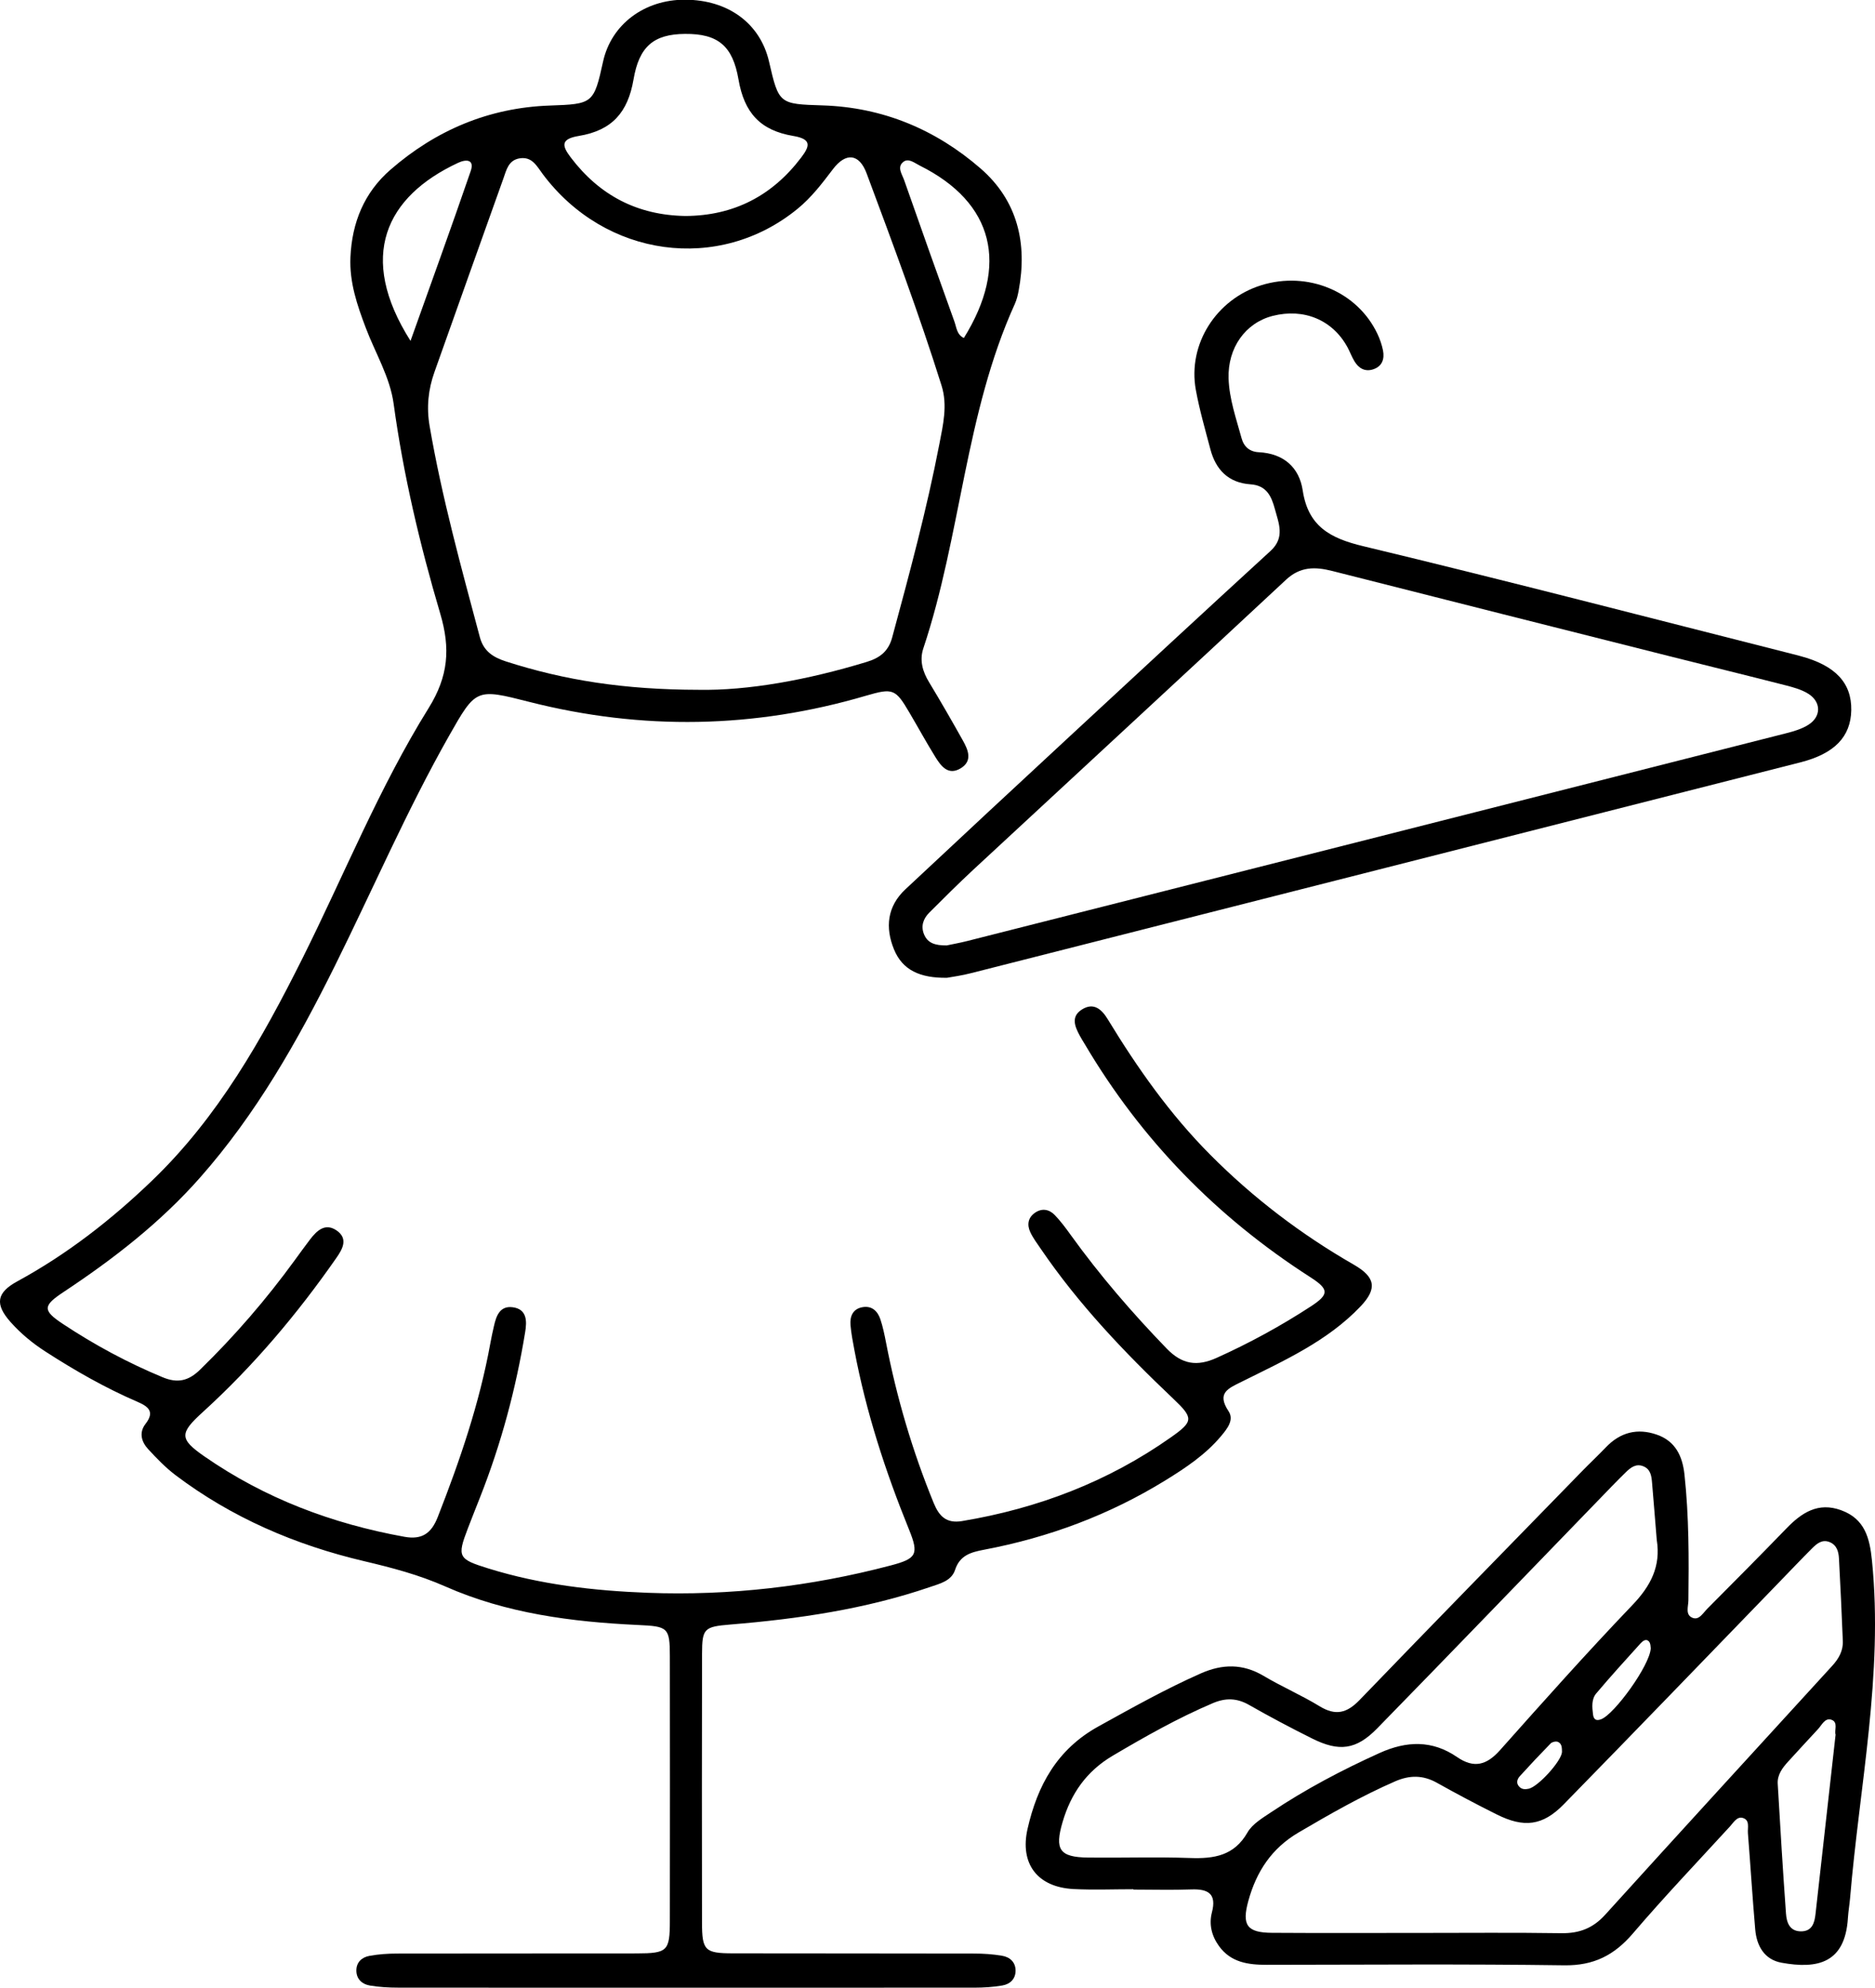 <svg width="50" height="53" viewBox="0 0 50 53" fill="none" xmlns="http://www.w3.org/2000/svg">
<g clip-path="url(#clip0_23715_49805)">
<path d="M18.273 52.992C15.718 52.992 13.164 52.993 10.609 52.99C10.362 52.99 10.111 52.975 9.868 52.935C9.662 52.902 9.508 52.769 9.503 52.544C9.498 52.316 9.648 52.18 9.854 52.143C10.095 52.099 10.346 52.082 10.593 52.082C12.722 52.078 14.851 52.081 16.979 52.078C17.8 52.076 17.862 52.015 17.863 51.211C17.866 48.862 17.866 46.512 17.863 44.161C17.862 43.385 17.815 43.359 17.009 43.322C15.245 43.24 13.496 43.012 11.875 42.295C11.168 41.983 10.45 41.795 9.711 41.621C7.878 41.19 6.179 40.46 4.676 39.324C4.411 39.123 4.176 38.878 3.95 38.633C3.769 38.437 3.702 38.191 3.881 37.96C4.126 37.644 3.969 37.504 3.674 37.376C2.81 37.004 1.996 36.539 1.208 36.03C0.864 35.808 0.552 35.55 0.281 35.245C-0.142 34.769 -0.093 34.463 0.461 34.161C1.792 33.436 2.971 32.517 4.057 31.473C5.818 29.781 6.989 27.7 8.062 25.557C9.177 23.325 10.11 20.999 11.431 18.876C11.958 18.028 12.015 17.288 11.74 16.36C11.198 14.527 10.757 12.665 10.497 10.765C10.399 10.05 10.009 9.416 9.755 8.743C9.523 8.132 9.316 7.526 9.345 6.857C9.386 5.932 9.712 5.134 10.411 4.526C11.621 3.473 13.035 2.871 14.659 2.814C15.808 2.774 15.835 2.765 16.082 1.642C16.299 0.652 17.182 -0.012 18.269 -0.008C19.421 -0.004 20.274 0.626 20.508 1.644C20.768 2.774 20.78 2.774 21.937 2.81C23.546 2.861 24.954 3.455 26.147 4.49C27.136 5.348 27.401 6.487 27.164 7.749C27.142 7.869 27.112 7.991 27.062 8.103C25.735 11.03 25.628 14.275 24.622 17.286C24.516 17.605 24.602 17.903 24.776 18.189C25.086 18.701 25.384 19.219 25.676 19.741C25.819 19.995 25.942 20.288 25.617 20.484C25.282 20.685 25.091 20.421 24.94 20.177C24.699 19.788 24.48 19.386 24.248 18.993C23.881 18.368 23.812 18.337 23.096 18.547C20.117 19.424 17.123 19.477 14.113 18.712C12.695 18.351 12.692 18.352 11.972 19.622C10.844 21.614 9.941 23.714 8.925 25.76C7.929 27.764 6.831 29.701 5.334 31.396C4.274 32.597 3.022 33.566 1.692 34.447C1.14 34.812 1.133 34.935 1.674 35.294C2.516 35.852 3.402 36.33 4.338 36.718C4.734 36.882 5.024 36.819 5.336 36.515C6.261 35.613 7.1 34.642 7.858 33.6C7.992 33.415 8.127 33.23 8.265 33.048C8.448 32.809 8.67 32.594 8.976 32.804C9.291 33.022 9.137 33.298 8.967 33.54C7.927 35.032 6.759 36.417 5.408 37.646C4.784 38.213 4.778 38.361 5.454 38.83C7.064 39.947 8.857 40.623 10.786 40.971C11.258 41.056 11.505 40.874 11.673 40.445C12.264 38.937 12.786 37.412 13.075 35.816C13.102 35.66 13.137 35.507 13.172 35.353C13.233 35.081 13.33 34.807 13.671 34.851C14.059 34.901 14.051 35.229 14.005 35.51C13.759 37.02 13.364 38.493 12.801 39.919C12.691 40.197 12.581 40.474 12.474 40.753C12.184 41.508 12.22 41.566 13.02 41.814C14.404 42.245 15.832 42.409 17.269 42.464C19.462 42.547 21.625 42.295 23.749 41.736C24.442 41.554 24.511 41.441 24.24 40.776C23.61 39.227 23.095 37.644 22.785 35.999C22.743 35.775 22.699 35.551 22.68 35.325C22.661 35.095 22.741 34.896 22.997 34.85C23.248 34.804 23.404 34.953 23.477 35.173C23.543 35.372 23.586 35.579 23.626 35.786C23.91 37.254 24.33 38.681 24.898 40.069C25.045 40.427 25.238 40.62 25.654 40.552C27.679 40.215 29.55 39.5 31.226 38.318C31.829 37.893 31.831 37.806 31.285 37.288C29.989 36.059 28.762 34.773 27.755 33.295C27.656 33.15 27.548 33.007 27.475 32.85C27.384 32.657 27.41 32.465 27.597 32.334C27.785 32.202 27.979 32.239 28.128 32.394C28.285 32.558 28.423 32.743 28.556 32.929C29.329 34.001 30.19 35 31.112 35.953C31.522 36.377 31.922 36.436 32.443 36.201C33.317 35.808 34.154 35.351 34.955 34.829C35.45 34.507 35.442 34.371 34.944 34.051C32.444 32.447 30.432 30.384 28.928 27.838C28.883 27.762 28.835 27.689 28.794 27.611C28.66 27.365 28.553 27.101 28.85 26.914C29.172 26.71 29.386 26.919 29.543 27.178C30.332 28.475 31.202 29.71 32.279 30.791C33.417 31.935 34.692 32.906 36.096 33.713C36.673 34.044 36.738 34.348 36.28 34.83C35.398 35.757 34.241 36.274 33.117 36.834C32.751 37.016 32.438 37.134 32.761 37.622C32.916 37.856 32.725 38.091 32.563 38.285C32.15 38.779 31.618 39.133 31.076 39.467C29.584 40.386 27.965 40.99 26.239 41.316C25.894 41.382 25.596 41.462 25.469 41.852C25.372 42.15 25.062 42.22 24.794 42.312C23.071 42.901 21.284 43.161 19.476 43.31C18.773 43.368 18.723 43.415 18.721 44.098C18.716 46.484 18.716 48.868 18.72 51.253C18.721 51.998 18.795 52.075 19.54 52.076C21.686 52.081 23.833 52.076 25.98 52.082C26.227 52.082 26.476 52.099 26.72 52.14C26.926 52.174 27.08 52.307 27.082 52.533C27.084 52.758 26.936 52.898 26.728 52.933C26.485 52.975 26.235 52.99 25.988 52.991C23.418 52.993 20.846 52.992 18.273 52.992ZM18.623 18.39C19.947 18.416 21.542 18.125 23.111 17.647C23.465 17.54 23.691 17.364 23.791 16.996C24.254 15.286 24.715 13.576 25.05 11.837C25.148 11.325 25.274 10.808 25.108 10.279C24.508 8.371 23.809 6.497 23.11 4.623C22.913 4.093 22.556 4.058 22.214 4.507C21.926 4.886 21.64 5.264 21.267 5.568C19.169 7.283 16.139 6.869 14.473 4.641C14.316 4.432 14.192 4.17 13.861 4.221C13.556 4.268 13.504 4.535 13.423 4.761C12.807 6.479 12.198 8.198 11.586 9.917C11.419 10.387 11.37 10.858 11.457 11.362C11.784 13.266 12.299 15.124 12.796 16.987C12.897 17.362 13.148 17.522 13.489 17.633C15.051 18.136 16.654 18.388 18.623 18.39ZM18.281 5.758C19.563 5.751 20.59 5.223 21.364 4.201C21.593 3.899 21.657 3.708 21.151 3.624C20.269 3.476 19.846 3.002 19.693 2.118C19.54 1.227 19.151 0.896 18.267 0.904C17.423 0.91 17.043 1.247 16.894 2.118C16.743 3.001 16.317 3.478 15.436 3.624C14.931 3.707 14.993 3.899 15.223 4.201C15.984 5.203 16.99 5.739 18.281 5.758ZM10.947 9.088C11.497 7.546 12.037 6.058 12.552 4.561C12.659 4.249 12.433 4.24 12.218 4.34C10.285 5.24 9.521 6.839 10.947 9.088ZM25.703 9.011C26.909 7.071 26.511 5.401 24.524 4.413C24.387 4.345 24.225 4.204 24.085 4.319C23.914 4.458 24.056 4.646 24.111 4.803C24.553 6.061 24.998 7.319 25.451 8.573C25.507 8.728 25.514 8.923 25.703 9.011Z" fill="black"/>
<path d="M30.224 50.367C29.692 50.367 29.159 50.389 28.629 50.362C27.664 50.313 27.189 49.687 27.402 48.754C27.665 47.602 28.186 46.637 29.29 46.027C30.189 45.53 31.081 45.029 32.022 44.613C32.597 44.359 33.141 44.35 33.696 44.679C34.181 44.968 34.706 45.193 35.188 45.488C35.615 45.749 35.915 45.674 36.254 45.324C38.223 43.281 40.209 41.253 42.19 39.22C42.399 39.006 42.618 38.8 42.825 38.584C43.206 38.185 43.664 38.067 44.182 38.248C44.677 38.42 44.865 38.818 44.919 39.308C45.04 40.426 45.038 41.547 45.024 42.669C45.022 42.832 44.931 43.06 45.145 43.135C45.312 43.194 45.416 43.002 45.524 42.893C46.232 42.181 46.941 41.468 47.64 40.746C48.045 40.327 48.485 40.038 49.098 40.263C49.73 40.493 49.859 41.006 49.919 41.604C50.225 44.638 49.586 47.61 49.335 50.608C49.32 50.783 49.289 50.956 49.278 51.131C49.204 52.341 48.466 52.5 47.508 52.326C47.048 52.243 46.844 51.875 46.806 51.44C46.732 50.585 46.679 49.728 46.611 48.872C46.599 48.726 46.671 48.52 46.47 48.465C46.318 48.424 46.227 48.59 46.135 48.69C45.266 49.638 44.378 50.57 43.543 51.547C43.047 52.126 42.501 52.406 41.712 52.395C39.069 52.358 36.427 52.38 33.784 52.382C33.288 52.383 32.823 52.32 32.507 51.883C32.311 51.612 32.235 51.305 32.318 50.984C32.446 50.493 32.226 50.355 31.769 50.372C31.255 50.391 30.74 50.376 30.225 50.376C30.224 50.372 30.224 50.37 30.224 50.367ZM37.859 51.532C39.118 51.532 40.378 51.52 41.636 51.539C42.115 51.546 42.48 51.406 42.804 51.048C44.814 48.829 46.838 46.622 48.859 44.411C49.031 44.223 49.153 44.011 49.142 43.751C49.112 43.016 49.079 42.281 49.039 41.547C49.029 41.369 48.983 41.192 48.792 41.113C48.591 41.031 48.45 41.152 48.323 41.278C48.036 41.565 47.757 41.859 47.475 42.15C45.55 44.137 43.631 46.13 41.696 48.107C41.136 48.678 40.638 48.735 39.913 48.373C39.375 48.105 38.843 47.823 38.318 47.529C37.945 47.321 37.591 47.322 37.203 47.491C36.308 47.881 35.466 48.362 34.627 48.855C33.904 49.281 33.504 49.901 33.29 50.674C33.111 51.322 33.248 51.525 33.92 51.529C35.234 51.538 36.547 51.531 37.859 51.532ZM44.18 41.053C44.138 40.547 44.099 40.039 44.055 39.533C44.04 39.356 44.02 39.173 43.825 39.092C43.626 39.009 43.481 39.128 43.354 39.251C43.102 39.497 42.859 39.752 42.613 40.006C40.65 42.032 38.694 44.064 36.723 46.081C36.164 46.651 35.711 46.708 34.993 46.35C34.423 46.066 33.86 45.768 33.306 45.452C32.982 45.268 32.683 45.262 32.345 45.405C31.413 45.801 30.538 46.296 29.668 46.81C28.971 47.223 28.558 47.819 28.336 48.574C28.119 49.311 28.252 49.514 29.019 49.523C29.923 49.533 30.829 49.503 31.733 49.534C32.374 49.557 32.911 49.476 33.266 48.854C33.396 48.626 33.671 48.465 33.904 48.309C34.817 47.699 35.785 47.189 36.789 46.735C37.511 46.409 38.195 46.389 38.855 46.843C39.309 47.154 39.645 47.057 39.999 46.661C41.159 45.358 42.32 44.056 43.527 42.795C44.018 42.283 44.294 41.757 44.18 41.053ZM48.949 46.246C48.91 46.13 49.025 45.916 48.842 45.85C48.665 45.786 48.582 45.991 48.478 46.101C48.213 46.383 47.954 46.671 47.692 46.955C47.534 47.127 47.391 47.314 47.406 47.557C47.473 48.71 47.543 49.863 47.626 51.014C47.643 51.246 47.718 51.485 48.019 51.49C48.324 51.494 48.388 51.264 48.414 51.025C48.592 49.442 48.769 47.858 48.949 46.246ZM44.02 43.945C44.014 43.922 44.021 43.819 43.973 43.763C43.898 43.676 43.807 43.748 43.75 43.81C43.351 44.252 42.949 44.692 42.566 45.147C42.437 45.3 42.456 45.51 42.48 45.703C42.495 45.826 42.549 45.891 42.695 45.836C43.047 45.707 43.996 44.402 44.02 43.945ZM41.653 46.707C41.651 46.602 41.655 46.483 41.54 46.437C41.49 46.417 41.391 46.44 41.353 46.478C41.071 46.766 40.795 47.059 40.525 47.357C40.453 47.438 40.425 47.547 40.519 47.639C40.587 47.708 40.674 47.707 40.765 47.688C41.018 47.634 41.642 46.947 41.653 46.707Z" fill="black"/>
<path d="M25.252 26.068C24.534 26.077 24.066 25.864 23.84 25.311C23.602 24.73 23.657 24.166 24.141 23.712C25.609 22.337 27.081 20.969 28.556 19.603C30.329 17.96 32.101 16.318 33.883 14.686C34.271 14.33 34.1 13.953 33.996 13.568C33.905 13.231 33.774 12.94 33.347 12.912C32.754 12.872 32.419 12.519 32.276 11.974C32.137 11.448 31.985 10.923 31.888 10.39C31.669 9.176 32.433 7.977 33.635 7.604C34.873 7.22 36.193 7.769 36.729 8.896C36.796 9.037 36.849 9.19 36.88 9.342C36.925 9.572 36.858 9.77 36.613 9.848C36.397 9.917 36.23 9.816 36.12 9.634C36.047 9.514 35.999 9.38 35.932 9.256C35.535 8.529 34.772 8.211 33.941 8.421C33.21 8.607 32.736 9.273 32.762 10.092C32.781 10.641 32.965 11.157 33.108 11.681C33.169 11.909 33.324 12.044 33.565 12.056C34.232 12.089 34.647 12.463 34.739 13.075C34.884 14.03 35.466 14.35 36.355 14.562C40.181 15.48 43.989 16.472 47.803 17.437C47.872 17.455 47.94 17.472 48.009 17.491C48.943 17.74 49.379 18.205 49.367 18.932C49.354 19.638 48.926 20.091 48.012 20.324C40.643 22.199 33.274 24.071 25.904 25.942C25.65 26.009 25.385 26.044 25.252 26.068ZM25.245 25.205C25.373 25.177 25.582 25.141 25.788 25.089C33.071 23.244 40.356 21.397 47.638 19.547C47.841 19.495 48.054 19.432 48.228 19.32C48.568 19.102 48.567 18.718 48.228 18.5C48.054 18.389 47.841 18.329 47.637 18.276C46.624 18.016 45.608 17.769 44.594 17.513C41.57 16.751 38.545 15.989 35.522 15.221C35.069 15.107 34.675 15.101 34.294 15.456C31.52 18.041 28.732 20.611 25.952 23.189C25.552 23.561 25.165 23.947 24.778 24.334C24.619 24.494 24.55 24.694 24.643 24.914C24.737 25.139 24.931 25.209 25.245 25.205Z" fill="black"/>
</g>
<defs>
<clipPath id="clip0_23715_49805">
<rect width="50" height="53" fill="white"/>
</clipPath>
</defs>
</svg>
